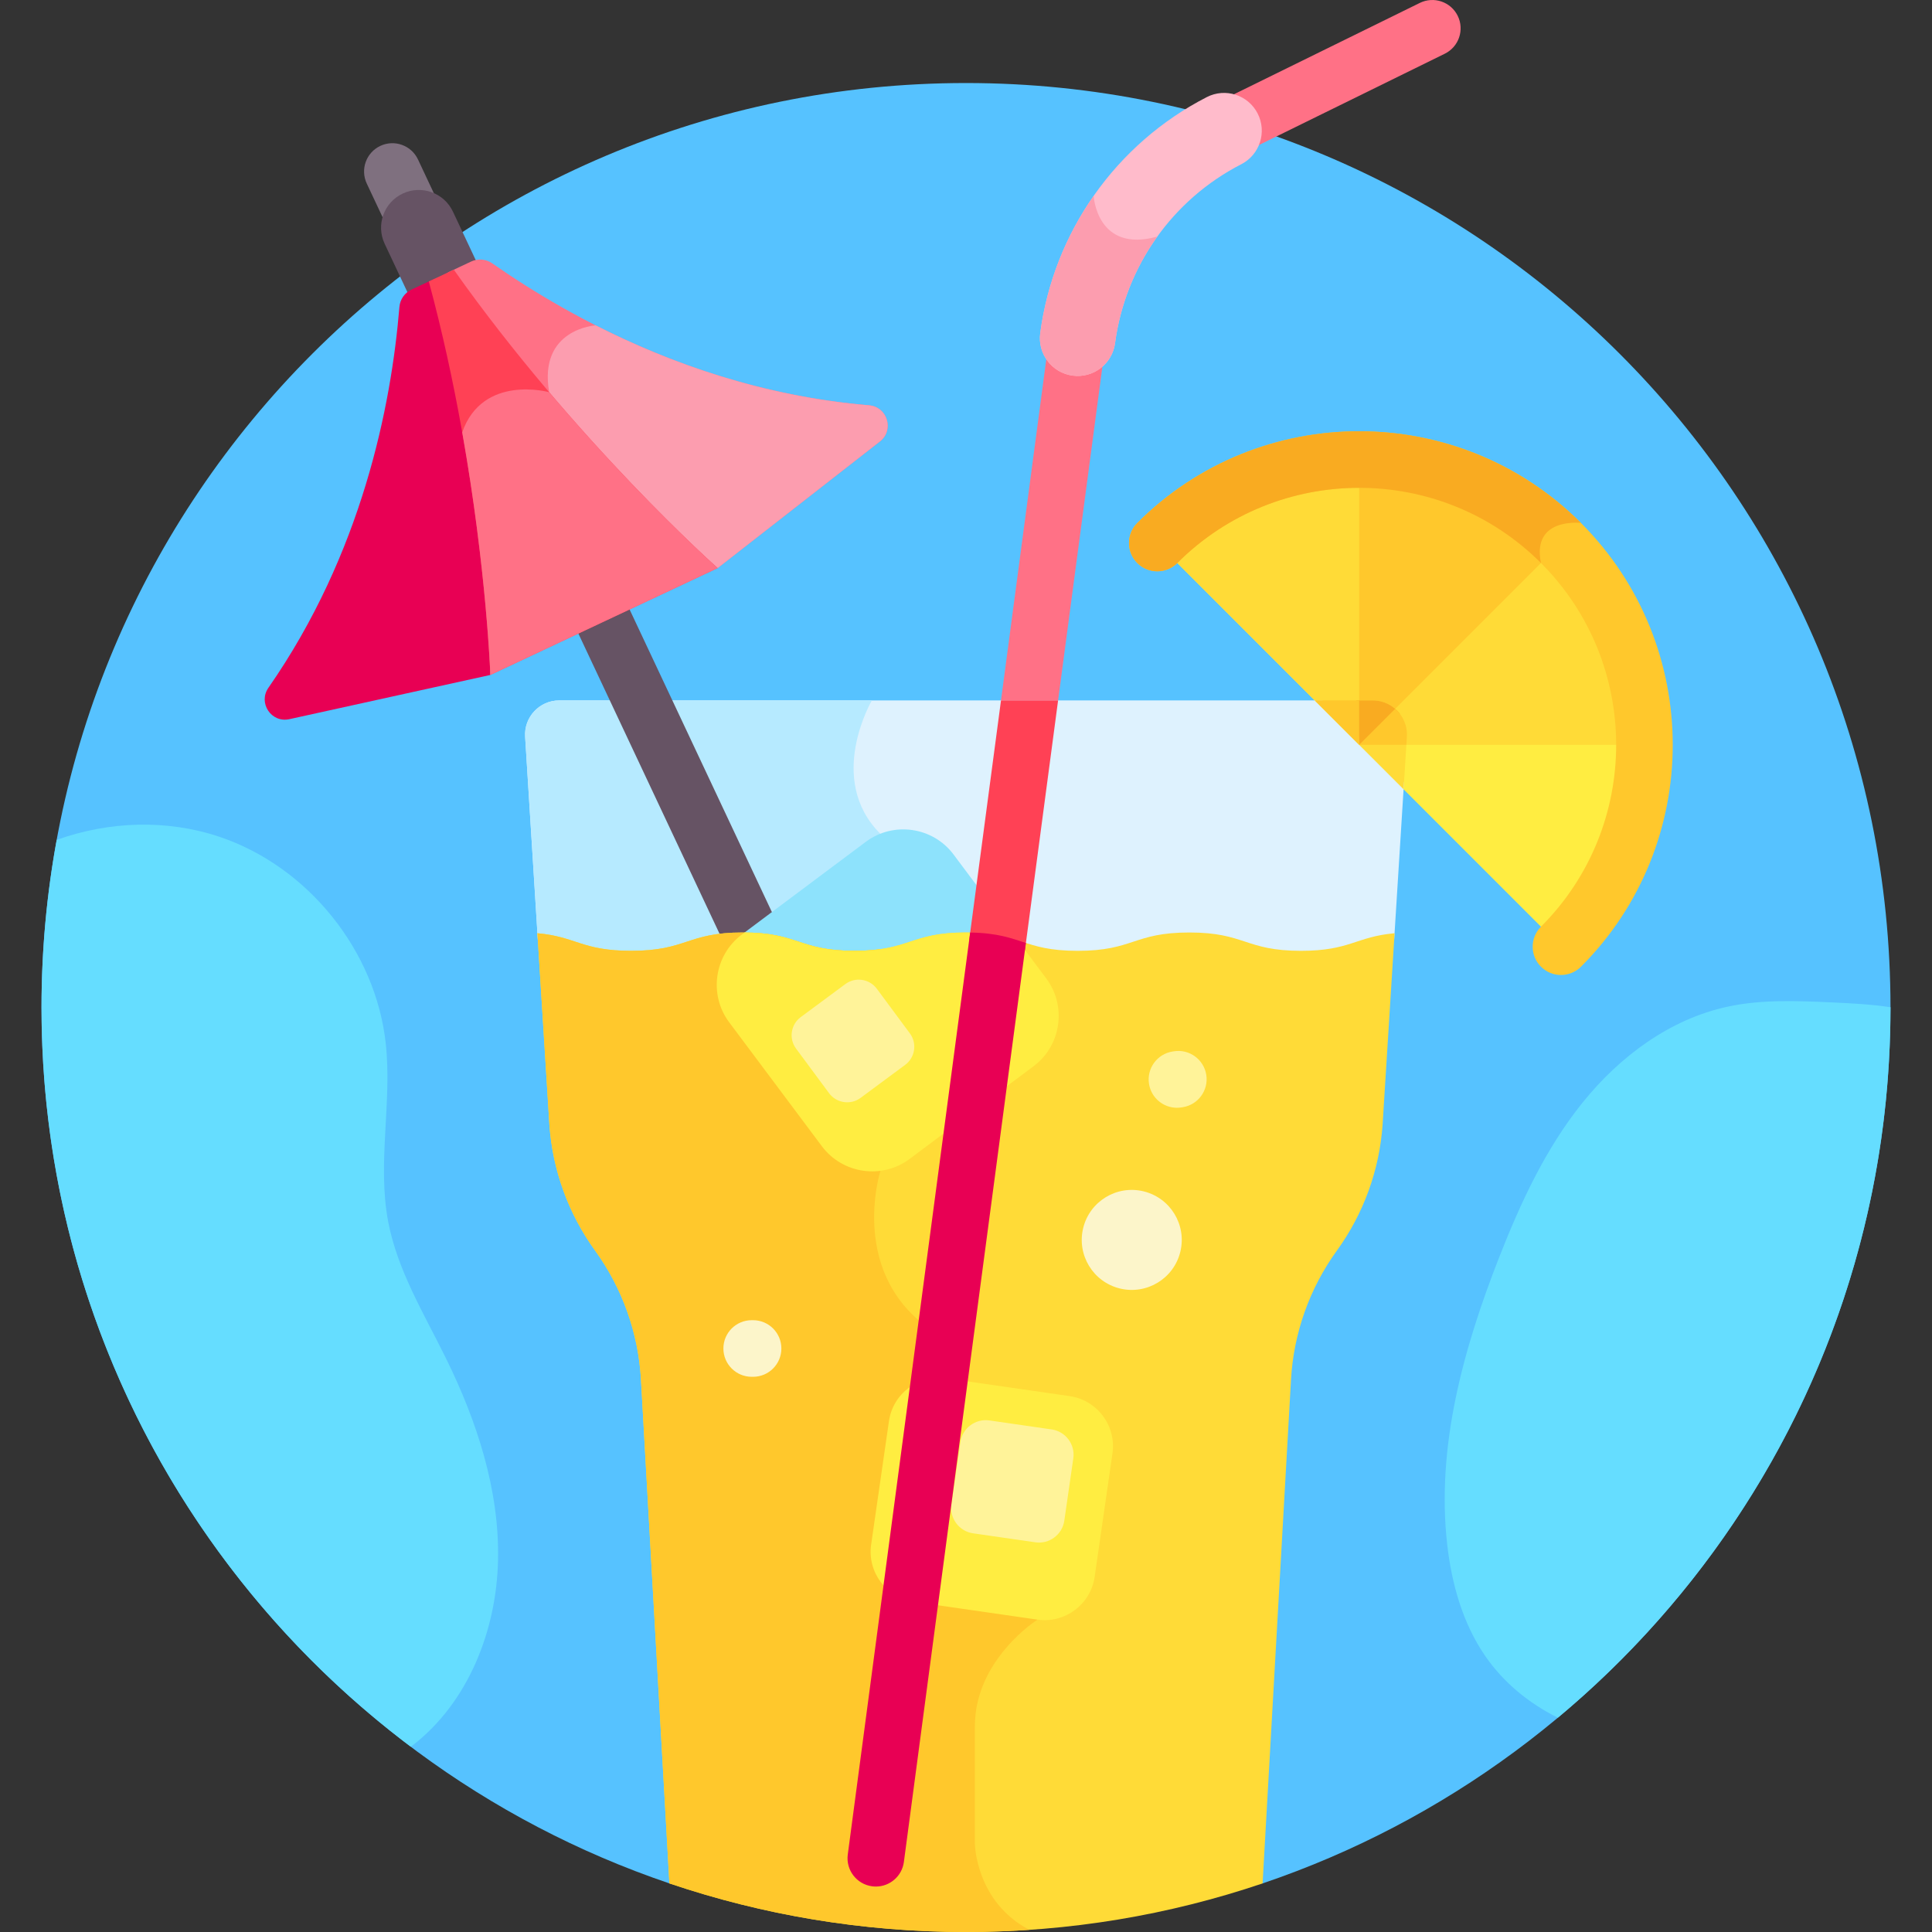 <svg id="Layer_1" enable-background="new 0 0 512 512" height="512" viewBox="0 0 512 512" width="512" xmlns="http://www.w3.org/2000/svg"><rect x="0" y="0" width="512" height="512" fill="#333333" stroke="none"/><g><path d="m256 22.004c-135.308 0-244.998 109.689-244.998 244.998 0 107.816 69.644 199.366 166.399 232.118h157.198c96.755-32.752 166.399-124.302 166.399-232.118 0-135.309-109.689-244.998-244.998-244.998z" fill="#56c2ff"/><g><path d="m110.991 67.846c-2.816 0-5.514-1.593-6.792-4.31l-7.004-14.894c-1.763-3.748-.153-8.216 3.596-9.979 3.747-1.762 8.216-.153 9.979 3.595l7.004 14.894c1.763 3.748.153 8.216-3.596 9.979-1.031.485-2.118.715-3.187.715z" fill="#7f707f"/></g><path d="m306.697 143.902 106.98 106.98c29.542-29.542 29.542-77.438 0-106.98s-77.439-29.542-106.98 0z" fill="#ffed41"/><path d="m360.187 197.392 60.199-45.786c-2.041-2.676-4.264-5.258-6.71-7.704-15.928-15.928-37.19-23.251-58.035-22.004z" fill="#ffc82c"/><path d="m435.832 197.392c0-19.36-7.385-38.719-22.156-53.49l-53.49 53.49z" fill="#ffdb37"/><path d="m360.187 197.392v-75.646c-19.36 0-38.719 7.385-53.49 22.156z" fill="#ffdb37"/><g><path d="m413.676 258.382c-1.919 0-3.839-.732-5.303-2.197-2.929-2.929-2.929-7.677 0-10.606 26.57-26.57 26.57-69.803 0-96.373s-69.803-26.57-96.373 0c-2.929 2.929-7.678 2.929-10.606 0-2.929-2.929-2.929-7.678 0-10.607 32.418-32.419 85.167-32.419 117.586 0 32.418 32.419 32.418 85.168 0 117.586-1.465 1.464-3.384 2.197-5.304 2.197z" fill="#ffc82c"/></g><g><path d="m280.14 187.619 12.878-97.002c.545-4.106-2.341-7.877-6.448-8.422-4.106-.544-7.876 2.342-8.421 6.448l-13.14 98.976z" fill="#ff7186"/></g><g><path d="m324.393 42.127c-2.77 0-5.433-1.54-6.737-4.194-1.827-3.717-.294-8.212 3.423-10.039l55.192-27.123c3.717-1.827 8.212-.294 10.039 3.423 1.827 3.718.294 8.212-3.423 10.039l-55.192 27.123c-1.064.523-2.192.771-3.302.771z" fill="#ff7186"/></g><g><path d="m295.497 90.947c2.699-20.332 15.206-38.061 33.454-47.425 4.914-2.522 6.853-8.548 4.332-13.462-2.523-4.914-8.551-6.853-13.463-4.332-24.082 12.357-40.587 35.754-44.149 62.586-.727 5.475 3.122 10.502 8.597 11.229 5.523.731 10.508-3.167 11.229-8.596z" fill="#ffbbcb"/></g><path d="m350.414 185.619h-202.215c-5.221 0-9.36 4.406-9.034 9.617l3.386 54.089c10.132.927 11.744 4.652 24.698 4.652 14.795 0 14.795-4.859 29.589-4.859s14.794 4.859 29.588 4.859 14.794-4.859 29.587-4.859c14.792 0 14.792 4.859 29.584 4.859s14.792-4.859 29.583-4.859c14.794 0 14.794 4.859 29.587 4.859 12.947 0 14.564-3.722 24.682-4.651l2.632-42.04z" fill="#def2fe"/><path d="m148.199 185.619c-5.221 0-9.36 4.406-9.034 9.617l3.386 54.089c10.132.927 11.744 4.652 24.698 4.652 14.795 0 14.795-4.859 29.589-4.859s14.794 4.859 29.588 4.859c2.73 0 4.955-.166 6.863-.436v-32.589c-14.491-14.491-2.234-35.333-2.234-35.333z" fill="#b6eaff"/><path d="m363.802 185.619h-15.388l23.55 23.55.872-13.933c.326-5.211-3.813-9.617-9.034-9.617z" fill="#ffdb37"/><path d="m360.187 197.392 10.806-8.218c-1.65-2.154-4.248-3.554-7.19-3.554h-4.324z" fill="#f9ab21"/><path d="m191.585 249.363c1.532-.153 3.254-.245 5.253-.245 5.526 0 8.987.678 11.926 1.527l-43.59-92.694c-1.763-3.748-6.23-5.357-9.979-3.596-3.749 1.763-5.358 6.23-3.596 9.979z" fill="#665364"/><g><path d="m118.458 86.22c-3.755 0-7.353-2.124-9.056-5.747l-7.465-15.873c-2.35-4.998-.204-10.955 4.794-13.305 4.997-2.35 10.954-.204 13.305 4.794l7.464 15.873c2.35 4.998.204 10.954-4.794 13.305-1.375.646-2.823.953-4.248.953z" fill="#665364"/></g><path d="m124.85 69.314c1.82-.856 3.952-.674 5.601.478 21.702 15.145 56.664 33.997 99.852 37.623 4.879.409 6.739 6.568 2.879 9.58l-43 33.552s-39.842-34.122-71.472-78.345z" fill="#ff7186"/><path d="m190.182 150.546 43-33.552c3.86-3.012 2-9.17-2.879-9.58-28.093-2.359-52.701-11.161-72.447-21.194h-.003s-15.244.913-12.313 17.722c.129.741.254 1.486.378 2.233 23.47 26.56 44.264 44.371 44.264 44.371z" fill="#fc9daf"/><path d="m71.136 182.263c24.753-35.576 32.533-74.528 34.711-100.902.166-2.005 1.385-3.763 3.205-4.619l6.14-2.887c13.886 52.568 14.754 105.017 14.754 105.017l-53.267 11.718c-4.782 1.052-8.339-4.308-5.543-8.327z" fill="#e80054"/><path d="m120.264 71.47c32.263 45.616 69.919 79.076 69.919 79.076-10.949 5.149-49.288 23.178-60.236 28.326 0 0-1.753-50.343-16.308-104.286z" fill="#ff4155"/><path d="m122.491 114.565c6.484 36.461 7.455 64.307 7.455 64.307 10.949-5.149 49.287-23.177 60.236-28.326 0 0-20.75-18.445-44.638-46.602l-.004-.003c0 .001-17.612-4.894-23.049 10.624z" fill="#ff7186"/><path d="m229.455 223.087-32.871 24.584c-.61.456-1.165.959-1.693 1.48.623-.02 1.264-.033 1.947-.033 14.794 0 14.794 4.859 29.588 4.859s14.794-4.859 29.587-4.859c7.982 0 11.658 1.415 15.674 2.718l-18.994-25.397c-5.469-7.312-15.926-8.82-23.238-3.352z" fill="#8de2fc"/><path d="m315.18 247.118c-14.792 0-14.792 4.859-29.583 4.859-14.792 0-14.792-4.859-29.584-4.859-14.794 0-14.794 4.859-29.587 4.859-14.794 0-14.794-4.859-29.588-4.859-14.795 0-14.795 4.859-29.589 4.859-13.006 0-14.582-3.754-24.824-4.663l3.18 50.809c.85 12.009 5.043 23.54 12.104 33.292 7.246 10.005 11.467 21.881 12.162 34.214l7.531 133.491c24.671 8.351 51.106 12.88 78.598 12.88 27.493 0 53.927-4.529 78.599-12.88l7.53-133.491c.695-12.333 4.917-24.208 12.162-34.214 7.061-9.751 11.254-21.282 12.104-33.292l3.18-50.807c-10.229.91-11.809 4.661-24.808 4.661-14.793 0-14.793-4.859-29.587-4.859z" fill="#ffdb37"/><path d="m258.359 488.75s0-13.667 0-31.333c0-17.667 16.579-28.196 16.579-28.196l-26.7-75.804c-23.876-14.928-14.949-42.996-14.949-42.996v-58.88c-1.909.27-4.133.436-6.863.436-14.794 0-14.794-4.859-29.588-4.859-14.795 0-14.795 4.859-29.589 4.859-13.006 0-14.582-3.754-24.824-4.663l3.18 50.809c.85 12.009 5.043 23.54 12.104 33.292 7.246 10.005 11.467 21.881 12.162 34.214l7.531 133.491c24.671 8.351 51.106 12.88 78.598 12.88 5.641 0 11.235-.201 16.782-.576-14.158-7.409-14.423-22.674-14.423-22.674z" fill="#ffc82c"/><ellipse cx="299.836" cy="328.431" fill="#fcf5ca" rx="13.25" ry="13.25" transform="matrix(.235 -.972 .972 .235 -89.77 542.85)"/><path d="m241.054 307.132 32.871-24.585c7.312-5.468 8.82-15.925 3.351-23.237l-7.568-10.12c-3.366-1.084-7.027-2.072-13.695-2.072-14.794 0-14.794 4.859-29.587 4.859-14.629 0-14.802-4.749-29.108-4.855l-.733.549c-7.312 5.468-8.82 15.925-3.352 23.237l24.584 32.871c5.468 7.313 15.925 8.821 23.237 3.353z" fill="#ffed41"/><path d="m274.938 429.22-32.746-4.726c-7.284-1.051-12.384-7.871-11.333-15.155l4.726-32.746c1.051-7.284 7.871-12.384 15.155-11.332l32.746 4.726c7.284 1.051 12.384 7.871 11.333 15.155l-4.726 32.746c-1.051 7.284-7.871 12.384-15.155 11.332z" fill="#ffed41"/><path d="m274.398 408.73-16.537-2.387c-3.679-.531-6.254-3.975-5.723-7.654l2.387-16.537c.531-3.679 3.975-6.254 7.653-5.723l16.537 2.387c3.678.531 6.254 3.975 5.723 7.653l-2.387 16.537c-.53 3.68-3.974 6.255-7.653 5.724z" fill="#fff399"/><g><path d="m199.572 364.865h-.365c-4.142 0-7.5-3.358-7.5-7.5s3.358-7.5 7.5-7.5h.365c4.142 0 7.5 3.358 7.5 7.5s-3.358 7.5-7.5 7.5z" fill="#fcf5ca"/></g><path d="m280.406 185.619h-15.131l-8.431 63.508c7.361.095 10.928 1.436 14.774 2.686z" fill="#ff4155"/><path d="m231.117 499.888c.335.044.667.066.997.066 3.703 0 6.924-2.742 7.425-6.514l32.334-243.544c-3.899-1.258-7.419-2.641-14.764-2.767l-32.439 244.337c-.546 4.106 2.341 7.877 6.447 8.422z" fill="#e80054"/><g><path d="m311.898 293.571c-3.626 0-6.815-2.636-7.399-6.331-.646-4.092 2.147-7.932 6.239-8.578l.36-.057c4.088-.647 7.932 2.147 8.578 6.239s-2.147 7.932-6.239 8.578l-.36.057c-.396.062-.79.092-1.179.092z" fill="#fff399"/></g><path d="m372.701 197.392.135-2.156c.184-2.936-1.05-5.616-3.096-7.397l-9.553 9.553z" fill="#ffc82c"/><path d="m360.187 197.392v-11.773h-11.773z" fill="#ffc82c"/><g><path d="m102.854 323.658c-2.904-15.439 1.068-31.409-.613-47.029-2.651-24.635-20.59-46.967-44.074-54.866-13.914-4.68-29.34-4.146-43.137.815-2.639 14.408-4.029 29.253-4.029 44.423 0 80.088 38.435 151.192 97.858 195.896.17-.128.347-.246.515-.377 14.725-11.402 22.216-30.458 22.608-49.077s-5.611-36.866-13.843-53.572c-5.811-11.795-12.853-23.288-15.285-36.213z" fill="#65ddff"/></g><g><path d="m457.835 266.778c-15.281 3.291-28.566 13.177-38.377 25.346-9.812 12.169-16.474 26.554-22.177 41.108-9.501 24.241-16.696 50.22-13.756 76.09 1.187 10.439 4.112 20.879 10.07 29.533 4.846 7.039 11.594 12.561 19.254 16.358 53.869-44.941 88.15-112.572 88.15-188.211 0-.024-.001-.048-.001-.072-5.094-.777-10.331-1.047-15.46-1.278-9.26-.418-18.642-.826-27.703 1.126z" fill="#65ddff"/></g><path d="m219.721 289.717-8.765-11.836c-1.95-2.633-1.391-6.382 1.242-8.332l11.836-8.765c2.633-1.95 6.382-1.391 8.332 1.242l8.765 11.836c1.95 2.633 1.391 6.382-1.242 8.332l-11.836 8.765c-2.634 1.95-6.383 1.391-8.332-1.242z" fill="#fff399"/><path d="m408.373 149.205c-2.515-12.212 10.607-10.607 10.607-10.607-32.419-32.419-85.168-32.419-117.586 0-2.929 2.929-2.929 7.678 0 10.607s7.678 2.929 10.607 0c26.569-26.57 69.802-26.57 96.372 0z" fill="#f9ab21"/><path d="m295.497 90.947c1.373-10.345 5.29-20.013 11.206-28.251-.002.001-.004.001-.007.002-16.025 4.447-16.873-10.772-16.873-10.772-7.452 10.675-12.389 23.109-14.152 36.389-.727 5.475 3.122 10.502 8.597 11.229 5.523.73 10.508-3.168 11.229-8.597z" fill="#fc9daf"/></g></svg>